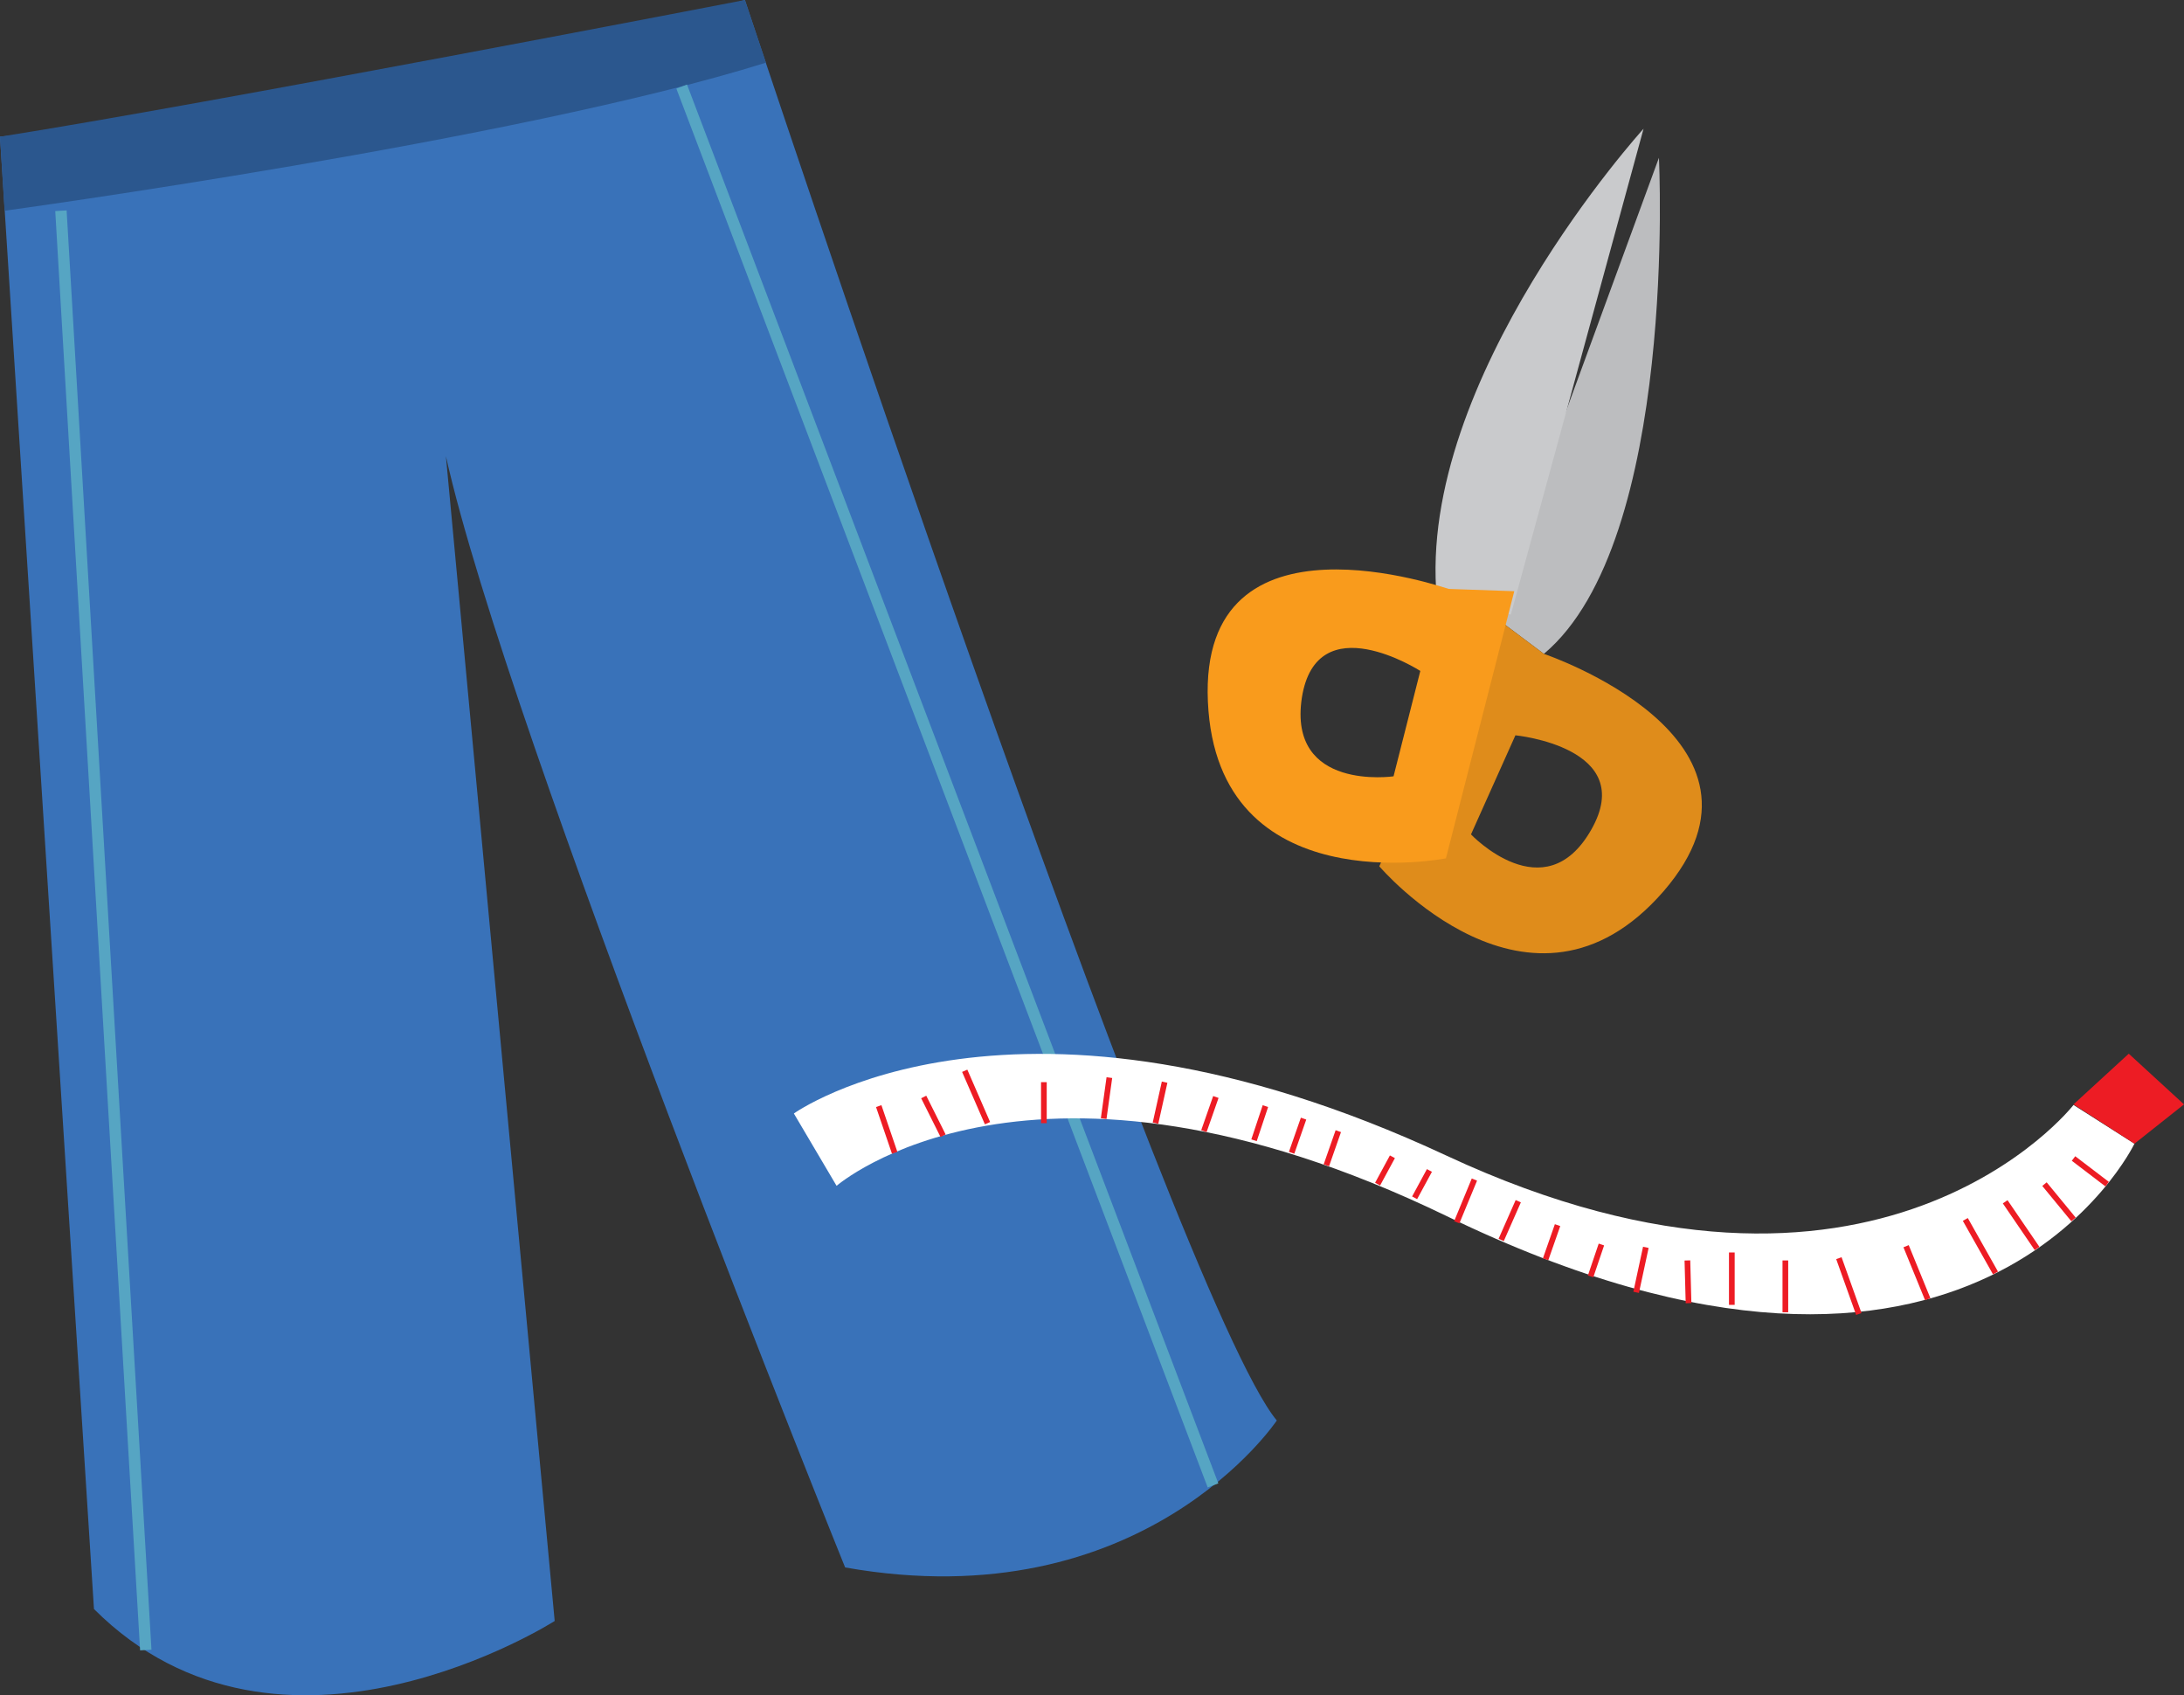 <?xml version="1.0" encoding="utf-8"?>
<!-- Generator: Adobe Illustrator 22.1.0, SVG Export Plug-In . SVG Version: 6.00 Build 0)  -->
<svg version="1.1" id="Layer_1" xmlns="http://www.w3.org/2000/svg" xmlns:xlink="http://www.w3.org/1999/xlink" x="0px" y="0px"
	 viewBox="0 0 383.5 297.6" style="enable-background:new 0 0 383.5 297.6;" xml:space="preserve">
<rect x="0" y="0" width="383.5" height="297.6" fill="#333333" stroke="none"/>
<style type="text/css">
	.st0{fill:#BCBDBF;}
	.st1{fill:#DF8C1B;}
	.st2{fill:#3972B9;}
	.st3{fill:#2B578E;}
	.st4{fill:none;stroke:#56A5C3;stroke-width:2;stroke-miterlimit:10;}
	.st5{fill:#C9CACC;}
	.st6{fill:#F99B1C;}
	.st7{fill:#FFFFFF;}
	.st8{fill:#ED1C24;}
	.st9{fill:none;stroke:#ED1C24;stroke-miterlimit:10;}
</style>
<g>
	<path class="st0" d="M261.9,107.9l29.4-80.2c0,0,3.4,67.3-20.2,87.1L261.9,107.9z"/>
	<path class="st1" d="M271.1,114.8l-9.2-6.9l-19.7,44.2c0,0,26.6,31.2,49.9,4.4C315.3,129.7,271.1,114.8,271.1,114.8z M279.4,145.7
		c-8.2,14.4-21.1,0.8-21.1,0.8l7.8-17.4C266.1,129.1,287.7,131.2,279.4,145.7z"/>
</g>
<title>Asset 22</title>
<g id="Layer_2_1_">
	<g id="_2">
		<path class="st2" d="M0,24c0,0,71.3-7.1,130.8-24c0,0,75.5,227.8,93.4,249.4c0,0-23.4,35.1-75.8,25.8c0,0-59.2-146.4-70.1-195.1
			l19.1,204.5c0,0-48.1,30.7-80.9-2.1L0,24z"/>
		<path class="st3" d="M0.8,37c0,0,90.1-12.3,133.7-26l-3.7-11c0,0-95.1,18.4-130.8,24L0.8,37z"/>
		<line class="st4" x1="119.7" y1="15.2" x2="213" y2="260.8"/>
		<line class="st4" x1="10.7" y1="37" x2="25.6" y2="289.7"/>
	</g>
</g>
<g>
	<path class="st5" d="M265.3,107.9l23.3-85.3c0,0-39.9,43.9-36.3,82.5L265.3,107.9z"/>
	<path class="st6" d="M212.1,123.2c1.6,35.5,41.8,27.5,41.8,27.5l12-46.9l-11.5-0.4C254.4,103.5,210.5,87.7,212.1,123.2z
		 M249.4,117.8l-4.7,18.5c0,0-18.6,2.7-16.1-13.8C231.2,106.1,249.4,117.8,249.4,117.8z"/>
</g>
<g>
	<path class="st7" d="M139.4,195.5c0,0,38.9-27.9,114.6,7.4s110.1-8.9,110.1-8.9l10.7,6.8c0,0-27.7,57.9-120.8,12.7
		c-72.7-35.2-107.1-5.3-107.1-5.3L139.4,195.5z"/>
	<polygon class="st8" points="364.1,193.9 374.8,200.8 383.5,193.9 373.8,185 	"/>
	<line class="st9" x1="364.1" y1="203.4" x2="370" y2="207.9"/>
	<line class="st9" x1="359" y1="207.9" x2="364.1" y2="214.1"/>
	<line class="st9" x1="352.1" y1="211" x2="357.7" y2="219.2"/>
	<line class="st9" x1="345.1" y1="214.1" x2="350.4" y2="223.5"/>
	<line class="st9" x1="296.3" y1="221.3" x2="296.5" y2="228.8"/>
	<line class="st9" x1="289" y1="219" x2="287.3" y2="226.9"/>
	<line class="st9" x1="281.2" y1="218.5" x2="279.3" y2="224.1"/>
	<line class="st9" x1="266.6" y1="210.9" x2="263.6" y2="217.7"/>
	<line class="st9" x1="258.9" y1="207.1" x2="255.8" y2="214.6"/>
	<line class="st9" x1="251" y1="205.5" x2="248.4" y2="210.3"/>
	<line class="st9" x1="244.5" y1="203.1" x2="241.9" y2="207.9"/>
	<line class="st9" x1="273.5" y1="215.1" x2="271.4" y2="221.1"/>
	<line class="st9" x1="213.5" y1="192.6" x2="211.4" y2="198.6"/>
	<line class="st9" x1="222.2" y1="194.2" x2="220.2" y2="200.2"/>
	<line class="st9" x1="228.9" y1="196.4" x2="226.8" y2="202.4"/>
	<line class="st9" x1="235" y1="198.6" x2="232.9" y2="204.6"/>
	<line class="st9" x1="334.7" y1="218.8" x2="338.5" y2="228.1"/>
	<line class="st9" x1="322.9" y1="220.9" x2="326.4" y2="230.7"/>
	<line class="st9" x1="313.5" y1="221.3" x2="313.5" y2="230.4"/>
	<line class="st9" x1="194.8" y1="189.2" x2="193.8" y2="196.4"/>
	<line class="st9" x1="304.1" y1="219.9" x2="304.1" y2="229.1"/>
	<line class="st9" x1="169.4" y1="188" x2="173.4" y2="197.2"/>
	<line class="st9" x1="183.3" y1="190" x2="183.3" y2="197.2"/>
	<line class="st9" x1="204.5" y1="190" x2="202.9" y2="197.2"/>
	<line class="st9" x1="162.2" y1="192.6" x2="165.6" y2="199.4"/>
	<line class="st9" x1="154.3" y1="194.2" x2="157.1" y2="202.4"/>
</g>
</svg>

